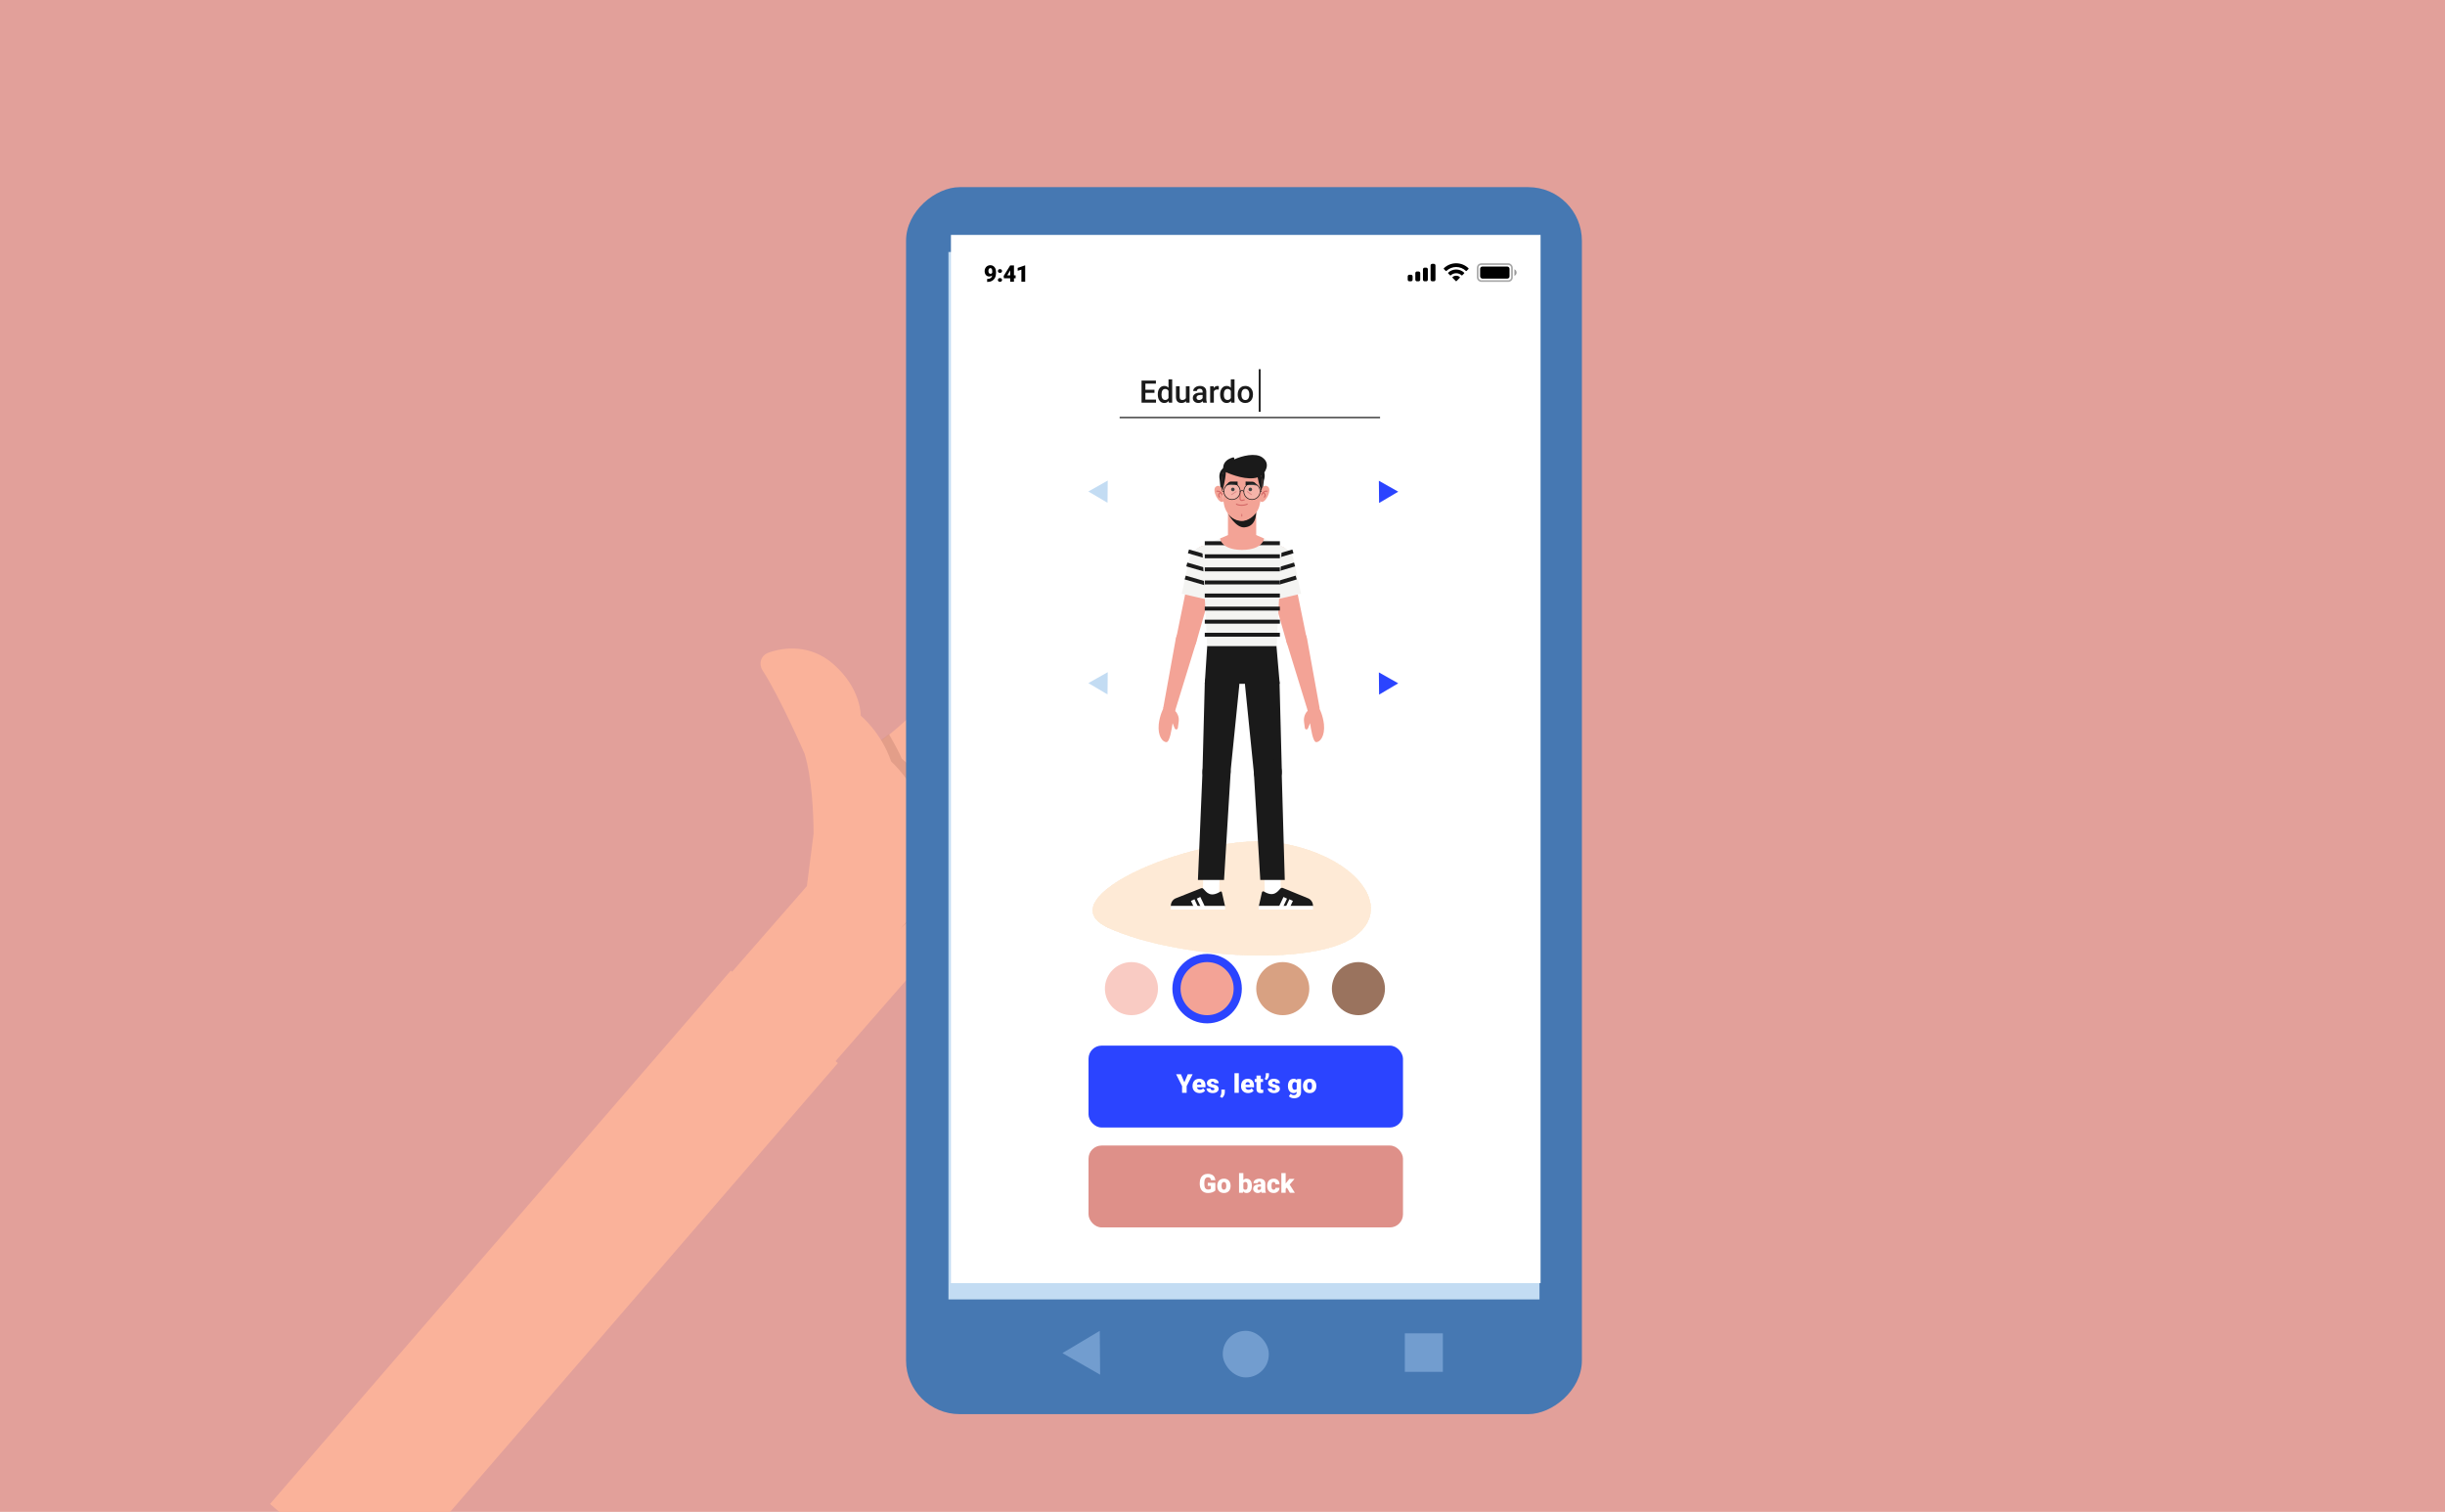 <svg width="1711" height="1058" viewBox="0 0 1711 1058" fill="none" xmlns="http://www.w3.org/2000/svg">
<g clip-path="url(#clip0)">
<rect width="1711" height="1058" fill="#E2A09A"/>
<g clip-path="url(#clip1)">
<path d="M593.098 562.937L562.641 656.591L541.119 723.149L575.479 753.142L634.631 685.376C634.631 685.376 648.727 688.011 682.956 682.994C717.393 677.738 750.596 637.773 762.108 622.176L850.516 552.2C857.333 546.799 858.453 536.846 852.813 529.821C847.651 523.212 837.489 522.331 830.881 527.493L751.577 586.077C750.297 587.061 748.479 586.736 747.286 585.694C746.063 584.206 746.388 582.388 747.43 581.195L846.061 489.873C853.472 483.31 854.055 472.046 847.521 465.082C841.196 457.879 830.202 457.952 822.968 463.83L726.502 547.373C725.431 548.119 724.09 548.21 722.927 547.616C721.287 546.604 720.897 544.162 722.147 542.73L825.492 431.559C833.528 424.279 834.05 412.122 827.009 404.295C820.206 396.675 808.704 395.884 800.577 401.824L697.285 507.155C693.028 510.586 690.698 506.03 692.838 501.171L760.531 400.501C763.621 393.108 761.495 384.947 755.769 379.948C754.576 378.907 753.413 378.312 752.012 377.509C743.634 373.14 733.299 376.31 728.243 384.51L658.811 476.095L652.832 483.908L644.175 495.271C638.4 499.479 632.121 506.19 622.328 514.038C617.208 517.977 611.224 522.424 604.109 526.723C590.74 534.814 589.954 549.682 593.098 562.937Z" fill="#FAB29A"/>
<path opacity="0.5" d="M593.092 562.942L562.634 656.595C579.723 670.251 600.584 673.324 625.082 653.928C706.018 589.622 631.102 530.956 631.102 530.956C629.488 527.025 625.636 519.879 622.083 513.834C616.963 517.773 610.979 522.22 603.864 526.519C590.734 534.818 589.947 549.687 593.092 562.942Z" fill="#CC8A79"/>
<path d="M537.187 456.968C548.564 452.604 567.303 450.883 583.051 464.63C602.856 481.917 602.342 500.808 602.342 500.808C602.342 500.808 616.598 512.411 623.595 532.812C623.595 532.812 684.354 587.95 631.243 648.796L555.429 735.651L503.411 690.246L564.646 620.094L569.339 583.41C569.293 569.496 568.31 545.095 563.074 527.492C563.074 527.492 546.044 488.242 533.507 468.89C530.73 464.365 532.601 458.851 537.187 456.968Z" fill="#FAB29A"/>
<path opacity="0.5" d="M658.804 476.099L652.825 483.913C739.805 564.881 752.852 611.584 754.11 616.886C743.849 558.321 671.511 488.032 658.804 476.099Z" fill="#CC8A79"/>
</g>
<rect width="493.027" height="98.96" transform="matrix(-0.654 0.757 0.757 0.654 511.4 679.241)" fill="#FAB29A"/>
<g filter="url(#filter0_d)">
<rect x="634.055" y="977.63" width="858.63" height="472.945" rx="37.507" transform="rotate(-90 634.055 977.63)" fill="#4678B2"/>
<rect x="983.092" y="921.095" width="26.608" height="26.937" fill="#729DCF"/>
<rect x="855.694" y="919.328" width="32.21" height="32.608" rx="16.105" fill="#729DCF"/>
<path d="M769.873 950.028L743.484 934.912L769.61 919.334L769.873 950.028Z" fill="#729DCF"/>
<rect x="663.723" y="164.375" width="413.609" height="732.977" fill="#C3DCF3"/>
</g>
<g clip-path="url(#clip2)">
<rect width="412.613" height="733.534" transform="translate(665.469 164.375)" fill="white"/>
<g opacity="0.505">
<path fill-rule="evenodd" clip-rule="evenodd" d="M894.972 589.787C947.831 598.277 976.69 634.259 948.023 655.354C919.355 676.45 823.635 670.89 776.029 649.514C728.423 628.138 842.114 581.296 894.972 589.787Z" fill="#FDEAD5"/>
</g>
<g opacity="0.505">
<path fill-rule="evenodd" clip-rule="evenodd" d="M894.972 589.787C947.831 598.277 976.69 634.259 948.023 655.354C919.355 676.45 823.635 670.89 776.029 649.514C728.423 628.138 842.114 581.296 894.972 589.787Z" fill="#FDEAD5"/>
</g>
<g opacity="0.505">
<path fill-rule="evenodd" clip-rule="evenodd" d="M894.972 589.787C947.831 598.277 976.69 634.259 948.023 655.354C919.355 676.45 823.635 670.89 776.029 649.514C728.423 628.138 842.114 581.296 894.972 589.787Z" fill="#FDEAD5"/>
</g>
<g opacity="0.505">
<path fill-rule="evenodd" clip-rule="evenodd" d="M894.972 589.787C947.831 598.277 976.69 634.259 948.023 655.354C919.355 676.45 823.635 670.89 776.029 649.514C728.423 628.138 842.114 581.296 894.972 589.787Z" fill="#FDEAD5"/>
</g>
<g opacity="0.505">
<path fill-rule="evenodd" clip-rule="evenodd" d="M894.972 589.787C947.831 598.277 976.69 634.259 948.023 655.354C919.355 676.45 823.635 670.89 776.029 649.514C728.423 628.138 842.114 581.296 894.972 589.787Z" fill="#FDEAD5"/>
</g>
<g opacity="0.505">
<path fill-rule="evenodd" clip-rule="evenodd" d="M894.972 589.787C947.831 598.277 976.69 634.259 948.023 655.354C919.355 676.45 823.635 670.89 776.029 649.514C728.423 628.138 842.114 581.296 894.972 589.787Z" fill="#FDEAD5"/>
</g>
<rect opacity="0.35" x="1034.07" y="184.814" width="24.002" height="11.844" rx="2.483" stroke="black" stroke-width="1.146"/>
<path opacity="0.4" d="M1059.79 188.444V193.028C1060.71 192.64 1061.31 191.737 1061.31 190.736C1061.31 189.735 1060.71 188.832 1059.79 188.444" fill="black"/>
<rect x="1035.79" y="186.534" width="20.576" height="8.405" rx="1.528" fill="black"/>
<path fill-rule="evenodd" clip-rule="evenodd" d="M1019.02 186.848C1021.55 186.848 1023.99 187.824 1025.82 189.574C1025.96 189.709 1026.18 189.708 1026.32 189.57L1027.64 188.233C1027.71 188.164 1027.75 188.069 1027.75 187.971C1027.75 187.873 1027.71 187.779 1027.64 187.71C1022.82 183.081 1015.22 183.081 1010.4 187.71C1010.33 187.779 1010.29 187.873 1010.29 187.971C1010.29 188.069 1010.33 188.163 1010.4 188.233L1011.72 189.57C1011.85 189.708 1012.07 189.709 1012.21 189.574C1014.05 187.824 1016.49 186.848 1019.02 186.848ZM1019.02 191.199C1020.41 191.199 1021.75 191.717 1022.78 192.654C1022.92 192.787 1023.14 192.784 1023.28 192.647L1024.6 191.31C1024.67 191.24 1024.71 191.145 1024.71 191.046C1024.7 190.947 1024.66 190.853 1024.59 190.784C1021.45 187.854 1016.59 187.854 1013.45 190.784C1013.37 190.853 1013.33 190.947 1013.33 191.046C1013.33 191.145 1013.37 191.24 1013.44 191.31L1014.76 192.647C1014.9 192.784 1015.12 192.787 1015.26 192.654C1016.29 191.718 1017.63 191.199 1019.02 191.199ZM1021.66 194.126C1021.66 194.225 1021.62 194.32 1021.55 194.39L1019.27 196.7C1019.2 196.768 1019.11 196.806 1019.02 196.806C1018.92 196.806 1018.83 196.768 1018.76 196.7L1016.48 194.39C1016.41 194.32 1016.37 194.225 1016.37 194.126C1016.38 194.026 1016.42 193.933 1016.49 193.866C1017.95 192.63 1020.09 192.63 1021.54 193.866C1021.62 193.933 1021.66 194.027 1021.66 194.126Z" fill="black"/>
<path fill-rule="evenodd" clip-rule="evenodd" d="M1003.4 184.623H1002.26C1001.63 184.623 1001.11 185.136 1001.11 185.769V195.702C1001.11 196.335 1001.63 196.849 1002.26 196.849H1003.4C1004.03 196.849 1004.54 196.335 1004.54 195.702V185.769C1004.54 185.136 1004.03 184.623 1003.4 184.623ZM996.922 187.298H998.065C998.696 187.298 999.208 187.811 999.208 188.444V195.703C999.208 196.336 998.696 196.849 998.065 196.849H996.922C996.29 196.849 995.779 196.336 995.779 195.703V188.444C995.779 187.811 996.29 187.298 996.922 187.298ZM992.73 189.972H991.587C990.956 189.972 990.444 190.485 990.444 191.118V195.702C990.444 196.335 990.956 196.849 991.587 196.849H992.73C993.362 196.849 993.873 196.335 993.873 195.702V191.118C993.873 190.485 993.362 189.972 992.73 189.972ZM987.396 192.264H986.253C985.621 192.264 985.11 192.777 985.11 193.41V195.703C985.11 196.336 985.621 196.849 986.253 196.849H987.396C988.027 196.849 988.539 196.336 988.539 195.703V193.41C988.539 192.777 988.027 192.264 987.396 192.264Z" fill="black"/>
<path d="M694.32 192.729C693.751 193.241 693.114 193.497 692.408 193.497C691.374 193.497 690.554 193.147 689.948 192.447C689.342 191.747 689.039 190.812 689.039 189.642C689.039 188.911 689.209 188.232 689.549 187.605C689.888 186.978 690.364 186.482 690.975 186.116C691.591 185.75 692.27 185.568 693.012 185.568C693.764 185.568 694.443 185.758 695.049 186.14C695.66 186.516 696.135 187.051 696.475 187.746C696.814 188.435 696.989 189.232 697 190.135V191.146C697 192.405 696.752 193.497 696.255 194.421C695.764 195.346 695.062 196.056 694.148 196.552C693.234 197.048 692.168 197.297 690.951 197.297H690.787V195.181L691.288 195.173C693.106 195.085 694.116 194.27 694.32 192.729ZM693.121 191.593C693.696 191.593 694.109 191.345 694.359 190.848V189.751C694.359 189.02 694.237 188.48 693.991 188.13C693.746 187.78 693.414 187.605 692.996 187.605C692.625 187.605 692.314 187.803 692.064 188.2C691.813 188.597 691.688 189.078 691.688 189.642C691.688 190.237 691.816 190.713 692.072 191.068C692.327 191.418 692.677 191.593 693.121 191.593ZM699.774 194.578C700.192 194.578 700.539 194.703 700.816 194.954C701.093 195.199 701.231 195.515 701.231 195.902C701.231 196.288 701.093 196.607 700.816 196.858C700.539 197.103 700.192 197.226 699.774 197.226C699.351 197.226 699.001 197.101 698.724 196.85C698.452 196.599 698.316 196.283 698.316 195.902C698.316 195.521 698.452 195.205 698.724 194.954C699.001 194.703 699.351 194.578 699.774 194.578ZM699.774 188.326C700.192 188.326 700.539 188.451 700.816 188.702C701.093 188.947 701.231 189.263 701.231 189.65C701.231 190.036 701.093 190.355 700.816 190.606C700.539 190.851 700.192 190.974 699.774 190.974C699.351 190.974 699.001 190.848 698.724 190.598C698.452 190.347 698.316 190.031 698.316 189.65C698.316 189.268 698.452 188.952 698.724 188.702C699.001 188.451 699.351 188.326 699.774 188.326ZM709.568 192.682H710.727V194.719H709.568V197.14H706.927V194.719H702.516L702.36 193.105L706.927 185.756V185.732H709.568V192.682ZM704.875 192.682H706.927V189.172L706.763 189.438L704.875 192.682ZM717.419 197.14H714.77V188.709L712.169 189.469V187.464L717.176 185.732H717.419V197.14Z" fill="black"/>
<g clip-path="url(#clip3)">
<path d="M895.535 478.512H843.098L844.811 451.971H893.25L895.535 478.512Z" fill="#1A1A1A"/>
<path d="M843.098 478.283L841.499 539.716C841.27 545.207 845.726 549.898 851.323 549.898C856.35 549.898 860.577 546.122 861.034 541.089L867.203 479.999C868.003 472.792 862.291 466.614 855.208 466.614C848.696 466.5 843.326 471.762 843.098 478.283Z" fill="#1A1A1A"/>
<path d="M841.613 629.063L842.413 600.463H853.723L853.037 629.063H841.613Z" fill="white"/>
<path d="M855.097 624.487L857.268 634.096H819.339V633.868C819.339 631.694 820.596 629.635 822.538 628.72L840.131 621.741C840.817 621.398 841.616 621.398 842.073 621.97C844.358 624.372 846.871 628.262 853.84 624.029C854.297 623.572 854.983 623.915 855.097 624.487Z" fill="#1A1A1A"/>
<path d="M819.332 636.539H857.261V634.022H819.332V636.539Z" fill="white"/>
<path d="M842.07 635.241L838.757 628.262" stroke="white" stroke-width="2.714" stroke-miterlimit="10"/>
<path d="M837.043 635.012L834.644 629.864" stroke="white" stroke-width="2.714" stroke-miterlimit="10"/>
<path d="M861.148 541.317L856.579 615.792H838.3L841.499 539.945C841.613 534.453 846.297 530.221 851.781 530.449C857.493 530.678 861.72 535.712 861.148 541.317Z" fill="#1A1A1A"/>
<path d="M895.421 478.283L897.02 539.716C897.249 545.207 892.793 549.898 887.195 549.898C882.169 549.898 877.942 546.123 877.485 541.089L871.316 479.999C870.516 472.792 876.228 466.614 883.311 466.614C889.823 466.5 895.192 471.762 895.421 478.283Z" fill="#1A1A1A"/>
<path d="M896.563 629.063L895.764 600.463H884.454L885.253 629.063H896.563Z" fill="white"/>
<path d="M883.083 624.487L880.912 634.097H918.84V633.868C918.84 631.694 917.584 629.635 915.642 628.72L898.048 621.513C897.363 621.17 896.563 621.17 896.106 621.742C893.821 624.144 891.308 628.034 884.339 623.801C883.882 623.572 883.197 623.915 883.083 624.487Z" fill="#1A1A1A"/>
<path d="M918.84 633.982H880.912V636.499H918.84V633.982Z" fill="white"/>
<path d="M896.106 635.241L899.419 628.262" stroke="white" stroke-width="2.714" stroke-miterlimit="10"/>
<path d="M901.133 635.012L903.532 629.864" stroke="white" stroke-width="2.714" stroke-miterlimit="10"/>
<path d="M877.485 541.318L881.94 615.793H899.077L896.906 539.945C896.792 534.454 892.108 530.221 886.624 530.45C881.026 530.679 876.799 535.712 877.485 541.318Z" fill="#1A1A1A"/>
<path d="M824.248 500.362C823.334 498.189 822.306 497.502 822.306 497.502C822.763 495.557 821.506 493.613 819.45 493.269L818.079 493.041C816.251 492.697 814.537 493.841 814.08 495.672V495.786C814.08 495.786 811.567 500.477 810.881 506.883C810.082 515.12 813.623 519.353 816.251 519.353C818.65 519.353 820.021 509.743 820.592 506.082L822.077 509.743C822.306 510.201 822.763 510.544 823.22 510.43C823.791 510.43 824.133 509.972 824.248 509.4L824.819 505.167C825.047 503.566 824.933 501.85 824.248 500.362Z" fill="#F3A396"/>
<path d="M822.306 497.502L836.929 450.026C838.185 445.793 835.558 441.446 831.217 440.76C827.332 440.073 823.677 442.704 822.877 446.594L813.966 495.786L822.306 497.502Z" fill="#F3A396"/>
<path d="M834.758 389.394C832.131 402.435 825.961 432.637 823.22 446.022C822.42 449.683 824.705 453.344 828.246 454.373C832.016 455.517 836.015 453.229 837.157 449.454L853.151 393.283C854.294 388.021 850.752 382.758 845.383 381.958C840.47 381.042 835.786 384.36 834.758 389.394Z" fill="#F3A396"/>
<path d="M856.236 393.97C856.236 387.22 850.752 381.843 844.126 381.843C838.186 381.843 833.273 386.191 832.131 391.796L826.99 415.477L850.638 420.968L855.665 397.631C856.007 396.487 856.236 395.228 856.236 393.97Z" fill="#F4F4F2"/>
<path d="M829.389 404.151L872.801 416.736" stroke="#1A1A1A" stroke-width="2.756" stroke-miterlimit="10"/>
<path d="M830.531 395L873.943 407.584" stroke="#1A1A1A" stroke-width="2.756" stroke-miterlimit="10"/>
<path d="M831.674 385.848L875.086 398.432" stroke="#1A1A1A" stroke-width="2.756" stroke-miterlimit="10"/>
<path d="M913.128 500.362C914.042 498.189 915.071 497.502 915.071 497.502C914.614 495.557 915.87 493.613 917.927 493.269L919.298 493.041C921.125 492.697 922.839 493.841 923.296 495.672V495.786C923.296 495.786 925.809 500.477 926.495 506.883C927.295 515.12 923.753 519.353 921.125 519.353C918.726 519.353 917.355 509.743 916.784 506.082L915.299 509.743C915.071 510.201 914.614 510.544 914.157 510.43C913.585 510.43 913.243 509.972 913.128 509.4L912.557 505.167C912.329 503.566 912.557 501.85 913.128 500.362Z" fill="#F3A396"/>
<path d="M915.185 497.502L900.562 450.026C899.305 445.793 901.933 441.446 906.274 440.76C910.158 440.073 913.814 442.704 914.614 446.594L923.525 495.786L915.185 497.502Z" fill="#F3A396"/>
<path d="M902.733 389.394C905.36 402.435 911.529 432.637 914.271 446.022C915.071 449.683 912.786 453.344 909.245 454.373C905.475 455.517 901.476 453.229 900.334 449.454L884.34 393.283C883.197 388.021 886.739 382.758 892.108 381.958C897.021 381.042 901.705 384.36 902.733 389.394Z" fill="#F3A396"/>
<path d="M881.255 393.97C881.255 387.22 886.739 381.843 893.365 381.843C899.305 381.843 904.218 386.191 905.36 391.796L910.501 415.477L886.853 420.968L881.712 397.631C881.369 396.487 881.255 395.228 881.255 393.97Z" fill="#F4F4F2"/>
<path d="M907.074 404.151L864.804 416.736" stroke="#1A1A1A" stroke-width="2.756" stroke-miterlimit="10"/>
<path d="M905.931 395L863.662 407.584" stroke="#1A1A1A" stroke-width="2.756" stroke-miterlimit="10"/>
<path d="M904.789 385.848L862.519 398.432" stroke="#1A1A1A" stroke-width="2.756" stroke-miterlimit="10"/>
<path d="M878.056 374.064L869.031 374.178L860.12 374.064L841.27 382.187L844.812 451.971H869.031H893.365L897.02 382.187L878.056 374.064Z" fill="#F4F4F2"/>
<path d="M843.098 444.192H895.649" stroke="#1A1A1A" stroke-width="2.756" stroke-miterlimit="10"/>
<path d="M843.098 435.04H895.649" stroke="#1A1A1A" stroke-width="2.756" stroke-miterlimit="10"/>
<path d="M843.098 425.888H895.649" stroke="#1A1A1A" stroke-width="2.756" stroke-miterlimit="10"/>
<path d="M843.098 416.735H895.649" stroke="#1A1A1A" stroke-width="2.756" stroke-miterlimit="10"/>
<path d="M843.098 407.583H895.649" stroke="#1A1A1A" stroke-width="2.756" stroke-miterlimit="10"/>
<path d="M843.098 398.431H895.649" stroke="#1A1A1A" stroke-width="2.756" stroke-miterlimit="10"/>
<path d="M843.098 389.279H895.649" stroke="#1A1A1A" stroke-width="2.756" stroke-miterlimit="10"/>
<path d="M843.098 380.127H895.649" stroke="#1A1A1A" stroke-width="2.756" stroke-miterlimit="10"/>
<path d="M884.568 376.81L878.17 374.064L869.031 374.178L860.234 374.064L853.837 376.81C853.837 376.81 854.408 384.703 869.031 384.818H869.259C883.997 384.703 884.568 376.81 884.568 376.81Z" fill="#F3A396"/>
<path d="M869.261 383.788C863.777 383.788 859.321 379.326 859.321 373.835V352.786H879.085V373.95C879.2 379.326 874.744 383.788 869.261 383.788Z" fill="#F3A396"/>
<path d="M859.32 359.421C859.32 359.421 864.804 369.603 870.973 369.031C880.57 368.23 878.97 356.332 878.97 356.332C878.97 356.332 875.2 364.34 869.374 364.34C862.862 364.34 859.32 359.421 859.32 359.421Z" fill="#1A1A1A"/>
<path d="M854.522 345.464L853.494 335.397C852.237 328.99 857.264 325.558 861.605 325.558H876.685C881.369 325.558 886.853 328.876 884.454 336.198L883.083 347.18L854.522 345.464Z" fill="#1A1A1A"/>
<path d="M882.169 350.955C885.139 353.129 890.395 343.061 887.424 340.659C884.454 338.257 882.512 342.604 882.512 342.604L882.398 346.265L881.941 349.697V350.955H882.169Z" fill="#F3A396"/>
<path d="M886.624 343.748C886.624 343.748 884.454 343.062 882.854 346.265" stroke="#D26665" stroke-width="0.743" stroke-miterlimit="10" stroke-linecap="round" stroke-linejoin="round"/>
<path d="M883.997 344.663C883.997 344.663 886.396 345.922 884.797 347.867" stroke="#D26665" stroke-width="0.743" stroke-miterlimit="10" stroke-linecap="round" stroke-linejoin="round"/>
<path d="M856.008 350.955C853.037 353.129 847.782 343.061 850.753 340.659C853.723 338.257 855.551 342.718 855.551 342.718L855.665 346.379L856.122 349.811L856.236 350.841L856.008 350.955Z" fill="#F3A396"/>
<path d="M851.553 343.748C851.553 343.748 853.723 343.062 855.323 346.265" stroke="#D26665" stroke-width="0.743" stroke-miterlimit="10" stroke-linecap="round" stroke-linejoin="round"/>
<path d="M854.18 344.663C854.18 344.663 851.781 345.922 853.38 347.867" stroke="#D26665" stroke-width="0.743" stroke-miterlimit="10" stroke-linecap="round" stroke-linejoin="round"/>
<path d="M883.197 337.914C883.197 344.206 882.398 349.582 881.484 353.358C880.684 357.133 878.399 360.336 875.2 362.51L874.629 362.853C871.202 365.026 866.861 365.141 863.319 362.967C859.778 360.794 857.378 357.247 856.579 353.243C855.208 345.922 855.094 337.799 855.094 337.799C855.094 337.799 853.837 322.126 868.917 322.469C883.997 322.813 883.197 337.914 883.197 337.914Z" fill="#F3A396"/>
<path d="M883.312 320.067C878.514 316.635 869.031 319.037 863.776 321.44C863.89 319.838 862.977 320.067 862.977 320.067C853.837 322.469 856.236 329.677 856.236 329.677C856.236 329.677 856.236 329.677 856.35 329.677C855.437 331.736 854.18 336.197 855.322 344.091C855.322 344.091 857.721 335.511 857.836 330.363C861.834 332.193 872.916 336.426 880.113 334.024C880.798 338.371 882.741 344.091 882.741 344.091C883.54 338.943 883.198 335.282 882.626 332.765C883.083 332.422 883.54 332.079 883.883 331.736C883.997 331.736 890.166 324.872 883.312 320.067Z" fill="#1A1A1A"/>
<path d="M867.774 343.977V349.01C867.774 349.125 867.774 349.354 867.889 349.468C868.117 350.04 868.802 350.383 869.374 350.154L870.745 349.811" stroke="#D26665" stroke-width="0.743" stroke-miterlimit="10" stroke-linecap="round" stroke-linejoin="round"/>
<path d="M862.748 343.748C863.442 343.748 864.004 343.185 864.004 342.49C864.004 341.795 863.442 341.231 862.748 341.231C862.054 341.231 861.491 341.795 861.491 342.49C861.491 343.185 862.054 343.748 862.748 343.748Z" fill="#1A1A1A"/>
<path d="M874.972 343.748C875.666 343.748 876.228 343.185 876.228 342.49C876.228 341.795 875.666 341.231 874.972 341.231C874.278 341.231 873.715 341.795 873.715 342.49C873.715 343.185 874.278 343.748 874.972 343.748Z" fill="#1A1A1A"/>
<path d="M865.147 343.977L861.834 346.15" stroke="#D26665" stroke-width="0.557" stroke-miterlimit="10" stroke-linecap="round" stroke-linejoin="round"/>
<path d="M872.801 343.977L875.772 346.15" stroke="#D26665" stroke-width="0.557" stroke-miterlimit="10" stroke-linecap="round" stroke-linejoin="round"/>
<path d="M865.261 352.786C865.261 352.786 866.289 353.586 868.917 353.586C871.316 353.586 872.801 352.786 872.801 352.786" stroke="#D26665" stroke-width="0.743" stroke-miterlimit="10" stroke-linecap="round" stroke-linejoin="round"/>
<path d="M869.031 359.879V361.251" stroke="#D26665" stroke-width="0.557" stroke-miterlimit="10" stroke-linecap="round" stroke-linejoin="round"/>
<path d="M866.061 339.515V336.998H861.377C860.806 336.998 860.234 337.227 859.777 337.57L857.835 339.744L861.034 339.286L866.061 339.515Z" fill="#1A1A1A"/>
<path d="M871.659 339.515V336.998L876.457 337.113C877.028 337.113 877.599 337.342 878.056 337.685L879.998 339.858L876.799 339.401L871.659 339.515Z" fill="#1A1A1A"/>
<path opacity="0.19" d="M876.114 349.583C879.269 349.583 881.826 347.022 881.826 343.862C881.826 340.703 879.269 338.142 876.114 338.142C872.959 338.142 870.402 340.703 870.402 343.862C870.402 347.022 872.959 349.583 876.114 349.583Z" fill="white"/>
<path opacity="0.19" d="M862.176 349.583C865.331 349.583 867.888 347.022 867.888 343.862C867.888 340.703 865.331 338.142 862.176 338.142C859.022 338.142 856.464 340.703 856.464 343.862C856.464 347.022 859.022 349.583 862.176 349.583Z" fill="white"/>
<path d="M862.176 349.583C865.331 349.583 867.888 347.022 867.888 343.862C867.888 340.703 865.331 338.142 862.176 338.142C859.022 338.142 856.464 340.703 856.464 343.862C856.464 347.022 859.022 349.583 862.176 349.583Z" stroke="#1A1A1A" stroke-width="0.473" stroke-miterlimit="10" stroke-linecap="round" stroke-linejoin="round"/>
<path d="M876.114 349.583C879.269 349.583 881.826 347.022 881.826 343.862C881.826 340.703 879.269 338.142 876.114 338.142C872.959 338.142 870.402 340.703 870.402 343.862C870.402 347.022 872.959 349.583 876.114 349.583Z" stroke="#1A1A1A" stroke-width="0.473" stroke-miterlimit="10" stroke-linecap="round" stroke-linejoin="round"/>
<path d="M867.774 343.862C867.774 343.862 869.145 342.604 870.402 343.862" stroke="#1A1A1A" stroke-width="0.473" stroke-miterlimit="10" stroke-linecap="round" stroke-linejoin="round"/>
<path d="M856.464 343.863H855.55" stroke="#1A1A1A" stroke-width="0.473" stroke-miterlimit="10"/>
<path d="M882.854 343.863H881.94" stroke="#1A1A1A" stroke-width="0.473" stroke-miterlimit="10"/>
</g>
<rect x="761.745" y="731.718" width="220.06" height="57.307" rx="9.169" fill="#2B44FF"/>
<path d="M828.813 757.385L831.212 751.726H834.606L830.406 760.081V764.764H827.219V760.081L823.028 751.726H826.404L828.813 757.385ZM839.513 764.943C838.027 764.943 836.824 764.501 835.904 763.618C834.985 762.728 834.525 761.573 834.525 760.152V759.901C834.525 758.911 834.707 758.036 835.072 757.278C835.442 756.52 835.979 755.935 836.683 755.523C837.388 755.105 838.224 754.896 839.191 754.896C840.552 754.896 841.626 755.32 842.414 756.168C843.202 757.009 843.596 758.185 843.596 759.696V760.869H837.597C837.704 761.412 837.94 761.839 838.304 762.149C838.668 762.459 839.14 762.615 839.719 762.615C840.674 762.615 841.42 762.28 841.957 761.612L843.336 763.241C842.96 763.761 842.426 764.176 841.734 764.486C841.047 764.791 840.307 764.943 839.513 764.943ZM839.173 757.224C838.289 757.224 837.764 757.809 837.597 758.979H840.641V758.746C840.653 758.263 840.531 757.89 840.274 757.627C840.017 757.358 839.65 757.224 839.173 757.224ZM849.891 762.042C849.891 761.785 849.757 761.579 849.488 761.424C849.219 761.269 848.709 761.107 847.957 760.94C847.205 760.773 846.584 760.555 846.094 760.287C845.605 760.012 845.232 759.681 844.975 759.293C844.718 758.905 844.59 758.46 844.59 757.958C844.59 757.069 844.957 756.338 845.691 755.765C846.426 755.186 847.387 754.896 848.575 754.896C849.852 754.896 850.879 755.186 851.655 755.765C852.431 756.344 852.819 757.105 852.819 758.048H849.792C849.792 757.272 849.384 756.884 848.566 756.884C848.249 756.884 847.984 756.973 847.769 757.153C847.554 757.326 847.446 757.544 847.446 757.806C847.446 758.075 847.578 758.293 847.84 758.46C848.103 758.627 848.521 758.764 849.094 758.872C849.673 758.979 850.18 759.108 850.616 759.257C852.073 759.758 852.801 760.657 852.801 761.952C852.801 762.836 852.407 763.555 851.619 764.11C850.837 764.665 849.822 764.943 848.575 764.943C847.745 764.943 847.005 764.794 846.354 764.495C845.703 764.197 845.196 763.791 844.832 763.277C844.468 762.764 844.286 762.224 844.286 761.657H847.106C847.118 762.104 847.267 762.433 847.554 762.642C847.84 762.844 848.208 762.946 848.655 762.946C849.067 762.946 849.375 762.862 849.578 762.695C849.786 762.528 849.891 762.31 849.891 762.042ZM855.281 768.274L853.759 767.557L854.064 766.949C854.482 766.172 854.699 765.432 854.717 764.728V762.489H857.135L857.126 764.432C857.12 765.119 856.944 765.817 856.598 766.528C856.251 767.238 855.813 767.82 855.281 768.274ZM866.913 764.764H863.886V751.01H866.913V764.764ZM873.468 764.943C871.981 764.943 870.778 764.501 869.859 763.618C868.94 762.728 868.48 761.573 868.48 760.152V759.901C868.48 758.911 868.662 758.036 869.026 757.278C869.396 756.52 869.934 755.935 870.638 755.523C871.342 755.105 872.178 754.896 873.145 754.896C874.506 754.896 875.581 755.32 876.369 756.168C877.157 757.009 877.551 758.185 877.551 759.696V760.869H871.551C871.659 761.412 871.895 761.839 872.259 762.149C872.623 762.459 873.094 762.615 873.674 762.615C874.629 762.615 875.375 762.28 875.912 761.612L877.291 763.241C876.915 763.761 876.381 764.176 875.688 764.486C875.002 764.791 874.262 764.943 873.468 764.943ZM873.127 757.224C872.244 757.224 871.719 757.809 871.551 758.979H874.596V758.746C874.608 758.263 874.485 757.89 874.229 757.627C873.972 757.358 873.605 757.224 873.127 757.224ZM882.288 752.666V755.075H883.881V757.17H882.288V761.603C882.288 761.967 882.353 762.221 882.485 762.364C882.616 762.507 882.876 762.579 883.264 762.579C883.562 762.579 883.813 762.561 884.016 762.525V764.683C883.472 764.856 882.905 764.943 882.314 764.943C881.276 764.943 880.509 764.698 880.013 764.209C879.518 763.719 879.27 762.976 879.27 761.979V757.17H878.034V755.075H879.27V752.666H882.288ZM886.362 755.809L885.037 755.093C885.532 754.233 885.786 753.392 885.798 752.568V751.01H888V752.469C888 753.025 887.839 753.619 887.517 754.251C887.2 754.878 886.815 755.397 886.362 755.809ZM892.746 762.042C892.746 761.785 892.612 761.579 892.343 761.424C892.075 761.269 891.564 761.107 890.812 760.94C890.06 760.773 889.439 760.555 888.95 760.287C888.46 760.012 888.087 759.681 887.83 759.293C887.574 758.905 887.445 758.46 887.445 757.958C887.445 757.069 887.812 756.338 888.547 755.765C889.281 755.186 890.242 754.896 891.43 754.896C892.707 754.896 893.734 755.186 894.51 755.765C895.286 756.344 895.674 757.105 895.674 758.048H892.648C892.648 757.272 892.239 756.884 891.421 756.884C891.105 756.884 890.839 756.973 890.624 757.153C890.409 757.326 890.302 757.544 890.302 757.806C890.302 758.075 890.433 758.293 890.696 758.46C890.958 758.627 891.376 758.764 891.949 758.872C892.528 758.979 893.036 759.108 893.471 759.257C894.928 759.758 895.656 760.657 895.656 761.952C895.656 762.836 895.262 763.555 894.474 764.11C893.692 764.665 892.677 764.943 891.43 764.943C890.6 764.943 889.86 764.794 889.209 764.495C888.559 764.197 888.051 763.791 887.687 763.277C887.323 762.764 887.141 762.224 887.141 761.657H889.961C889.973 762.104 890.123 762.433 890.409 762.642C890.696 762.844 891.063 762.946 891.51 762.946C891.922 762.946 892.23 762.862 892.433 762.695C892.642 762.528 892.746 762.31 892.746 762.042ZM901.289 759.848C901.289 758.869 901.45 758.003 901.772 757.251C902.094 756.499 902.557 755.92 903.16 755.514C903.763 755.102 904.464 754.896 905.264 754.896C906.273 754.896 907.061 755.236 907.628 755.917L907.736 755.075H910.476V764.397C910.476 765.25 910.276 765.99 909.876 766.617C909.482 767.25 908.909 767.734 908.156 768.068C907.404 768.408 906.533 768.578 905.542 768.578C904.831 768.578 904.142 768.444 903.473 768.175C902.811 767.907 902.303 767.557 901.951 767.128L903.214 765.355C903.775 766.017 904.515 766.349 905.434 766.349C906.772 766.349 907.44 765.662 907.44 764.289V763.985C906.861 764.623 906.13 764.943 905.246 764.943C904.064 764.943 903.109 764.492 902.381 763.591C901.653 762.683 901.289 761.471 901.289 759.955V759.848ZM904.315 760.036C904.315 760.83 904.464 761.46 904.763 761.925C905.061 762.385 905.479 762.615 906.016 762.615C906.667 762.615 907.142 762.397 907.44 761.961V757.887C907.148 757.445 906.679 757.224 906.034 757.224C905.497 757.224 905.076 757.466 904.772 757.949C904.467 758.427 904.315 759.122 904.315 760.036ZM911.81 759.83C911.81 758.863 911.998 758.003 912.374 757.251C912.75 756.493 913.29 755.911 913.995 755.505C914.699 755.099 915.526 754.896 916.475 754.896C917.926 754.896 919.069 755.347 919.904 756.248C920.74 757.144 921.158 758.364 921.158 759.91V760.018C921.158 761.528 920.737 762.728 919.895 763.618C919.06 764.501 917.926 764.943 916.493 764.943C915.114 764.943 914.007 764.531 913.171 763.707C912.335 762.877 911.884 761.755 911.819 760.34L911.81 759.83ZM914.827 760.018C914.827 760.913 914.968 761.57 915.248 761.988C915.529 762.406 915.944 762.615 916.493 762.615C917.567 762.615 918.117 761.788 918.14 760.134V759.83C918.14 758.093 917.585 757.224 916.475 757.224C915.466 757.224 914.92 757.973 914.836 759.472L914.827 760.018Z" fill="white"/>
<rect x="761.745" y="801.633" width="220.06" height="57.307" rx="9.169" fill="#DE9089"/>
<path d="M850.509 833.067C850.025 833.604 849.318 834.037 848.386 834.365C847.455 834.694 846.434 834.858 845.324 834.858C843.617 834.858 842.253 834.335 841.232 833.291C840.211 832.246 839.665 830.792 839.593 828.93L839.584 827.802C839.584 826.518 839.811 825.399 840.265 824.444C840.719 823.483 841.366 822.746 842.208 822.232C843.056 821.713 844.035 821.453 845.145 821.453C846.769 821.453 848.028 821.826 848.924 822.572C849.825 823.313 850.35 824.42 850.5 825.894H847.473C847.366 825.166 847.133 824.647 846.775 824.336C846.417 824.026 845.909 823.871 845.252 823.871C844.465 823.871 843.856 824.205 843.426 824.874C842.996 825.542 842.778 826.497 842.772 827.739V828.527C842.772 829.828 842.993 830.807 843.435 831.464C843.882 832.115 844.584 832.44 845.539 832.44C846.357 832.44 846.966 832.258 847.366 831.894V829.87H845.181V827.712H850.509V833.067ZM851.816 829.745C851.816 828.778 852.004 827.918 852.38 827.166C852.756 826.408 853.296 825.826 854.001 825.42C854.705 825.014 855.532 824.811 856.481 824.811C857.932 824.811 859.075 825.262 859.911 826.163C860.746 827.058 861.164 828.279 861.164 829.825V829.933C861.164 831.443 860.743 832.643 859.902 833.532C859.066 834.416 857.932 834.858 856.499 834.858C855.12 834.858 854.013 834.446 853.177 833.622C852.341 832.792 851.891 831.67 851.825 830.255L851.816 829.745ZM854.834 829.933C854.834 830.828 854.974 831.485 855.254 831.903C855.535 832.321 855.95 832.53 856.499 832.53C857.574 832.53 858.123 831.703 858.147 830.049V829.745C858.147 828.008 857.591 827.139 856.481 827.139C855.472 827.139 854.926 827.888 854.843 829.387L854.834 829.933ZM876.055 829.915C876.055 831.503 875.727 832.724 875.07 833.577C874.414 834.431 873.488 834.858 872.294 834.858C871.309 834.858 870.515 834.467 869.913 833.685L869.787 834.679H867.083V820.925H870.101V825.769C870.662 825.13 871.387 824.811 872.276 824.811C873.482 824.811 874.414 825.244 875.07 826.109C875.727 826.975 876.055 828.193 876.055 829.763V829.915ZM873.029 829.727C873.029 828.796 872.903 828.133 872.653 827.739C872.408 827.339 872.029 827.139 871.515 827.139C870.835 827.139 870.363 827.399 870.101 827.918V831.768C870.357 832.282 870.835 832.539 871.533 832.539C872.244 832.539 872.694 832.192 872.885 831.5C872.981 831.16 873.029 830.569 873.029 829.727ZM882.851 834.679C882.744 834.482 882.649 834.192 882.565 833.81C882.01 834.508 881.234 834.858 880.237 834.858C879.324 834.858 878.547 834.583 877.909 834.034C877.27 833.479 876.951 832.783 876.951 831.948C876.951 830.897 877.339 830.103 878.115 829.566C878.891 829.028 880.019 828.76 881.499 828.76H882.431V828.249C882.431 827.36 882.046 826.915 881.276 826.915C880.559 826.915 880.201 827.267 880.201 827.972H877.183C877.183 827.035 877.58 826.274 878.374 825.688C879.174 825.103 880.192 824.811 881.428 824.811C882.663 824.811 883.639 825.112 884.356 825.715C885.072 826.318 885.439 827.145 885.457 828.196V832.485C885.469 833.374 885.606 834.055 885.869 834.526V834.679H882.851ZM880.962 832.709C881.338 832.709 881.649 832.628 881.893 832.467C882.144 832.306 882.323 832.124 882.431 831.921V830.372H881.553C880.502 830.372 879.977 830.843 879.977 831.786C879.977 832.061 880.07 832.285 880.255 832.458C880.44 832.625 880.676 832.709 880.962 832.709ZM891.233 832.53C891.657 832.53 891.985 832.416 892.218 832.189C892.45 831.956 892.564 831.634 892.558 831.222H895.387C895.387 832.285 895.005 833.156 894.241 833.837C893.483 834.517 892.504 834.858 891.304 834.858C889.896 834.858 888.785 834.416 887.973 833.532C887.161 832.649 886.756 831.425 886.756 829.861V829.736C886.756 828.757 886.935 827.894 887.293 827.148C887.657 826.396 888.179 825.82 888.86 825.42C889.54 825.014 890.346 824.811 891.277 824.811C892.537 824.811 893.537 825.16 894.277 825.859C895.017 826.557 895.387 827.503 895.387 828.697H892.558C892.558 828.196 892.436 827.811 892.191 827.542C891.946 827.273 891.618 827.139 891.206 827.139C890.424 827.139 889.967 827.638 889.836 828.634C889.794 828.951 889.773 829.387 889.773 829.942C889.773 830.915 889.89 831.589 890.122 831.965C890.355 832.342 890.725 832.53 891.233 832.53ZM900.554 831.07L899.703 831.921V834.679H896.686V820.916H899.703V828.223L900.008 827.82L902.282 824.99H905.9L902.506 828.975L906.124 834.679H902.667L900.554 831.07Z" fill="white"/>
<path d="M807.898 274.885H801.54V279.649H808.972V281.797H798.85V266.315H808.898V268.484H801.54V272.759H807.898V274.885ZM810.216 275.959C810.216 274.187 810.628 272.766 811.45 271.695C812.272 270.618 813.374 270.079 814.757 270.079C815.976 270.079 816.961 270.505 817.713 271.355V265.464H820.297V281.797H817.957L817.83 280.606C817.057 281.542 816.026 282.01 814.736 282.01C813.389 282.01 812.297 281.467 811.46 280.383C810.631 279.298 810.216 277.824 810.216 275.959ZM812.8 276.183C812.8 277.352 813.024 278.267 813.47 278.926C813.924 279.578 814.565 279.904 815.395 279.904C816.451 279.904 817.224 279.433 817.713 278.49V273.578C817.238 272.656 816.472 272.195 815.416 272.195C814.58 272.195 813.934 272.528 813.481 273.195C813.027 273.854 812.8 274.85 812.8 276.183ZM829.962 280.67C829.204 281.563 828.126 282.01 826.73 282.01C825.482 282.01 824.536 281.645 823.891 280.914C823.253 280.184 822.934 279.128 822.934 277.746V270.292H825.518V277.714C825.518 279.174 826.124 279.904 827.336 279.904C828.591 279.904 829.438 279.454 829.877 278.554V270.292H832.461V281.797H830.026L829.962 280.67ZM841.967 281.797C841.854 281.577 841.754 281.219 841.669 280.723C840.847 281.581 839.841 282.01 838.65 282.01C837.494 282.01 836.551 281.68 835.821 281.021C835.091 280.362 834.726 279.546 834.726 278.575C834.726 277.349 835.18 276.41 836.087 275.757C837.001 275.098 838.306 274.768 840 274.768H841.584V274.013C841.584 273.418 841.418 272.943 841.085 272.589C840.751 272.227 840.245 272.046 839.564 272.046C838.976 272.046 838.494 272.195 838.118 272.493C837.742 272.784 837.554 273.156 837.554 273.609H834.971C834.971 272.979 835.18 272.39 835.598 271.844C836.016 271.291 836.583 270.859 837.299 270.547C838.022 270.235 838.827 270.079 839.713 270.079C841.06 270.079 842.134 270.419 842.935 271.1C843.736 271.773 844.147 272.723 844.168 273.95V279.139C844.168 280.174 844.314 281 844.604 281.616V281.797H841.967ZM839.128 279.936C839.638 279.936 840.117 279.812 840.564 279.564C841.017 279.316 841.358 278.983 841.584 278.565V276.395H840.191C839.234 276.395 838.515 276.562 838.033 276.895C837.551 277.228 837.31 277.7 837.31 278.309C837.31 278.806 837.473 279.202 837.799 279.5C838.132 279.791 838.575 279.936 839.128 279.936ZM852.898 272.652C852.558 272.596 852.207 272.567 851.845 272.567C850.662 272.567 849.864 273.021 849.453 273.928V281.797H846.869V270.292H849.336L849.4 271.578C850.024 270.579 850.888 270.079 851.994 270.079C852.363 270.079 852.668 270.129 852.909 270.228L852.898 272.652ZM853.834 275.959C853.834 274.187 854.245 272.766 855.067 271.695C855.89 270.618 856.992 270.079 858.374 270.079C859.593 270.079 860.579 270.505 861.33 271.355V265.464H863.914V281.797H861.575L861.447 280.606C860.675 281.542 859.643 282.01 858.353 282.01C857.006 282.01 855.914 281.467 855.078 280.383C854.249 279.298 853.834 277.824 853.834 275.959ZM856.418 276.183C856.418 277.352 856.641 278.267 857.088 278.926C857.541 279.578 858.183 279.904 859.012 279.904C860.068 279.904 860.841 279.433 861.33 278.49V273.578C860.855 272.656 860.09 272.195 859.033 272.195C858.197 272.195 857.552 272.528 857.098 273.195C856.645 273.854 856.418 274.85 856.418 276.183ZM866.126 275.938C866.126 274.811 866.349 273.797 866.796 272.897C867.242 271.99 867.87 271.295 868.678 270.813C869.486 270.324 870.415 270.079 871.464 270.079C873.016 270.079 874.274 270.579 875.238 271.578C876.21 272.578 876.734 273.904 876.812 275.555L876.823 276.161C876.823 277.296 876.603 278.309 876.164 279.202C875.731 280.096 875.107 280.787 874.292 281.276C873.484 281.765 872.548 282.01 871.485 282.01C869.862 282.01 868.561 281.471 867.583 280.393C866.611 279.309 866.126 277.866 866.126 276.066V275.938ZM868.71 276.161C868.71 277.345 868.954 278.274 869.443 278.947C869.932 279.614 870.613 279.947 871.485 279.947C872.357 279.947 873.034 279.607 873.516 278.926C874.005 278.246 874.25 277.25 874.25 275.938C874.25 274.776 873.998 273.854 873.495 273.173C872.998 272.493 872.321 272.153 871.464 272.153C870.62 272.153 869.95 272.489 869.454 273.163C868.958 273.829 868.71 274.829 868.71 276.161Z" fill="#1A1A1A"/>
<line x1="783.522" y1="292.17" x2="965.759" y2="292.17" stroke="black" stroke-opacity="0.67" stroke-width="1.146"/>
<line x1="881.518" y1="258.359" x2="881.518" y2="288.158" stroke="black" stroke-width="1.146"/>
<path d="M964.928 336.422L978.484 344.077L965.077 351.989L964.928 336.422Z" fill="#2B44FF"/>
<path d="M964.928 470.521L978.484 478.176L965.077 486.089L964.928 470.521Z" fill="#2B44FF"/>
<path d="M775.184 336.28L761.628 343.935L775.035 351.848L775.184 336.28Z" fill="#C3DCF3"/>
<path d="M775.184 470.38L761.628 478.034L775.035 485.947L775.184 470.38Z" fill="#C3DCF3"/>
<circle cx="791.784" cy="691.841" r="18.577" transform="rotate(-90 791.784 691.841)" fill="#F3A396" fill-opacity="0.57"/>
<circle cx="844.73" cy="691.841" r="21.443" transform="rotate(-90 844.73 691.841)" fill="#F3A396" stroke="#2B44FF" stroke-width="5.731"/>
<circle cx="897.675" cy="691.841" r="18.577" transform="rotate(-90 897.675 691.841)" fill="#D8A182"/>
<circle cx="950.621" cy="691.841" r="18.577" transform="rotate(-90 950.621 691.841)" fill="#9A735E"/>
</g>
</g>
<defs>
<filter id="filter0_d" x="622.088" y="119" width="496.879" height="882.564" filterUnits="userSpaceOnUse" color-interpolation-filters="sRGB">
<feFlood flood-opacity="0" result="BackgroundImageFix"/>
<feColorMatrix in="SourceAlpha" type="matrix" values="0 0 0 0 0 0 0 0 0 0 0 0 0 0 0 0 0 0 127 0"/>
<feOffset dy="11.967"/>
<feGaussianBlur stdDeviation="5.983"/>
<feColorMatrix type="matrix" values="0 0 0 0 0 0 0 0 0 0 0 0 0 0 0 0 0 0 0.25 0"/>
<feBlend mode="normal" in2="BackgroundImageFix" result="effect1_dropShadow"/>
<feBlend mode="normal" in="SourceGraphic" in2="effect1_dropShadow" result="shape"/>
</filter>
<clipPath id="clip0">
<rect width="1711" height="1058" fill="white"/>
</clipPath>
<clipPath id="clip1">
<rect width="299.941" height="428.532" fill="white" transform="matrix(-0.753 -0.658 -0.658 0.753 914.066 479.874)"/>
</clipPath>
<clipPath id="clip2">
<rect width="412.613" height="733.534" fill="white" transform="translate(665.469 164.375)"/>
</clipPath>
<clipPath id="clip3">
<rect width="119.841" height="318.148" fill="white" transform="translate(808.825 318.351)"/>
</clipPath>
</defs>
</svg>
